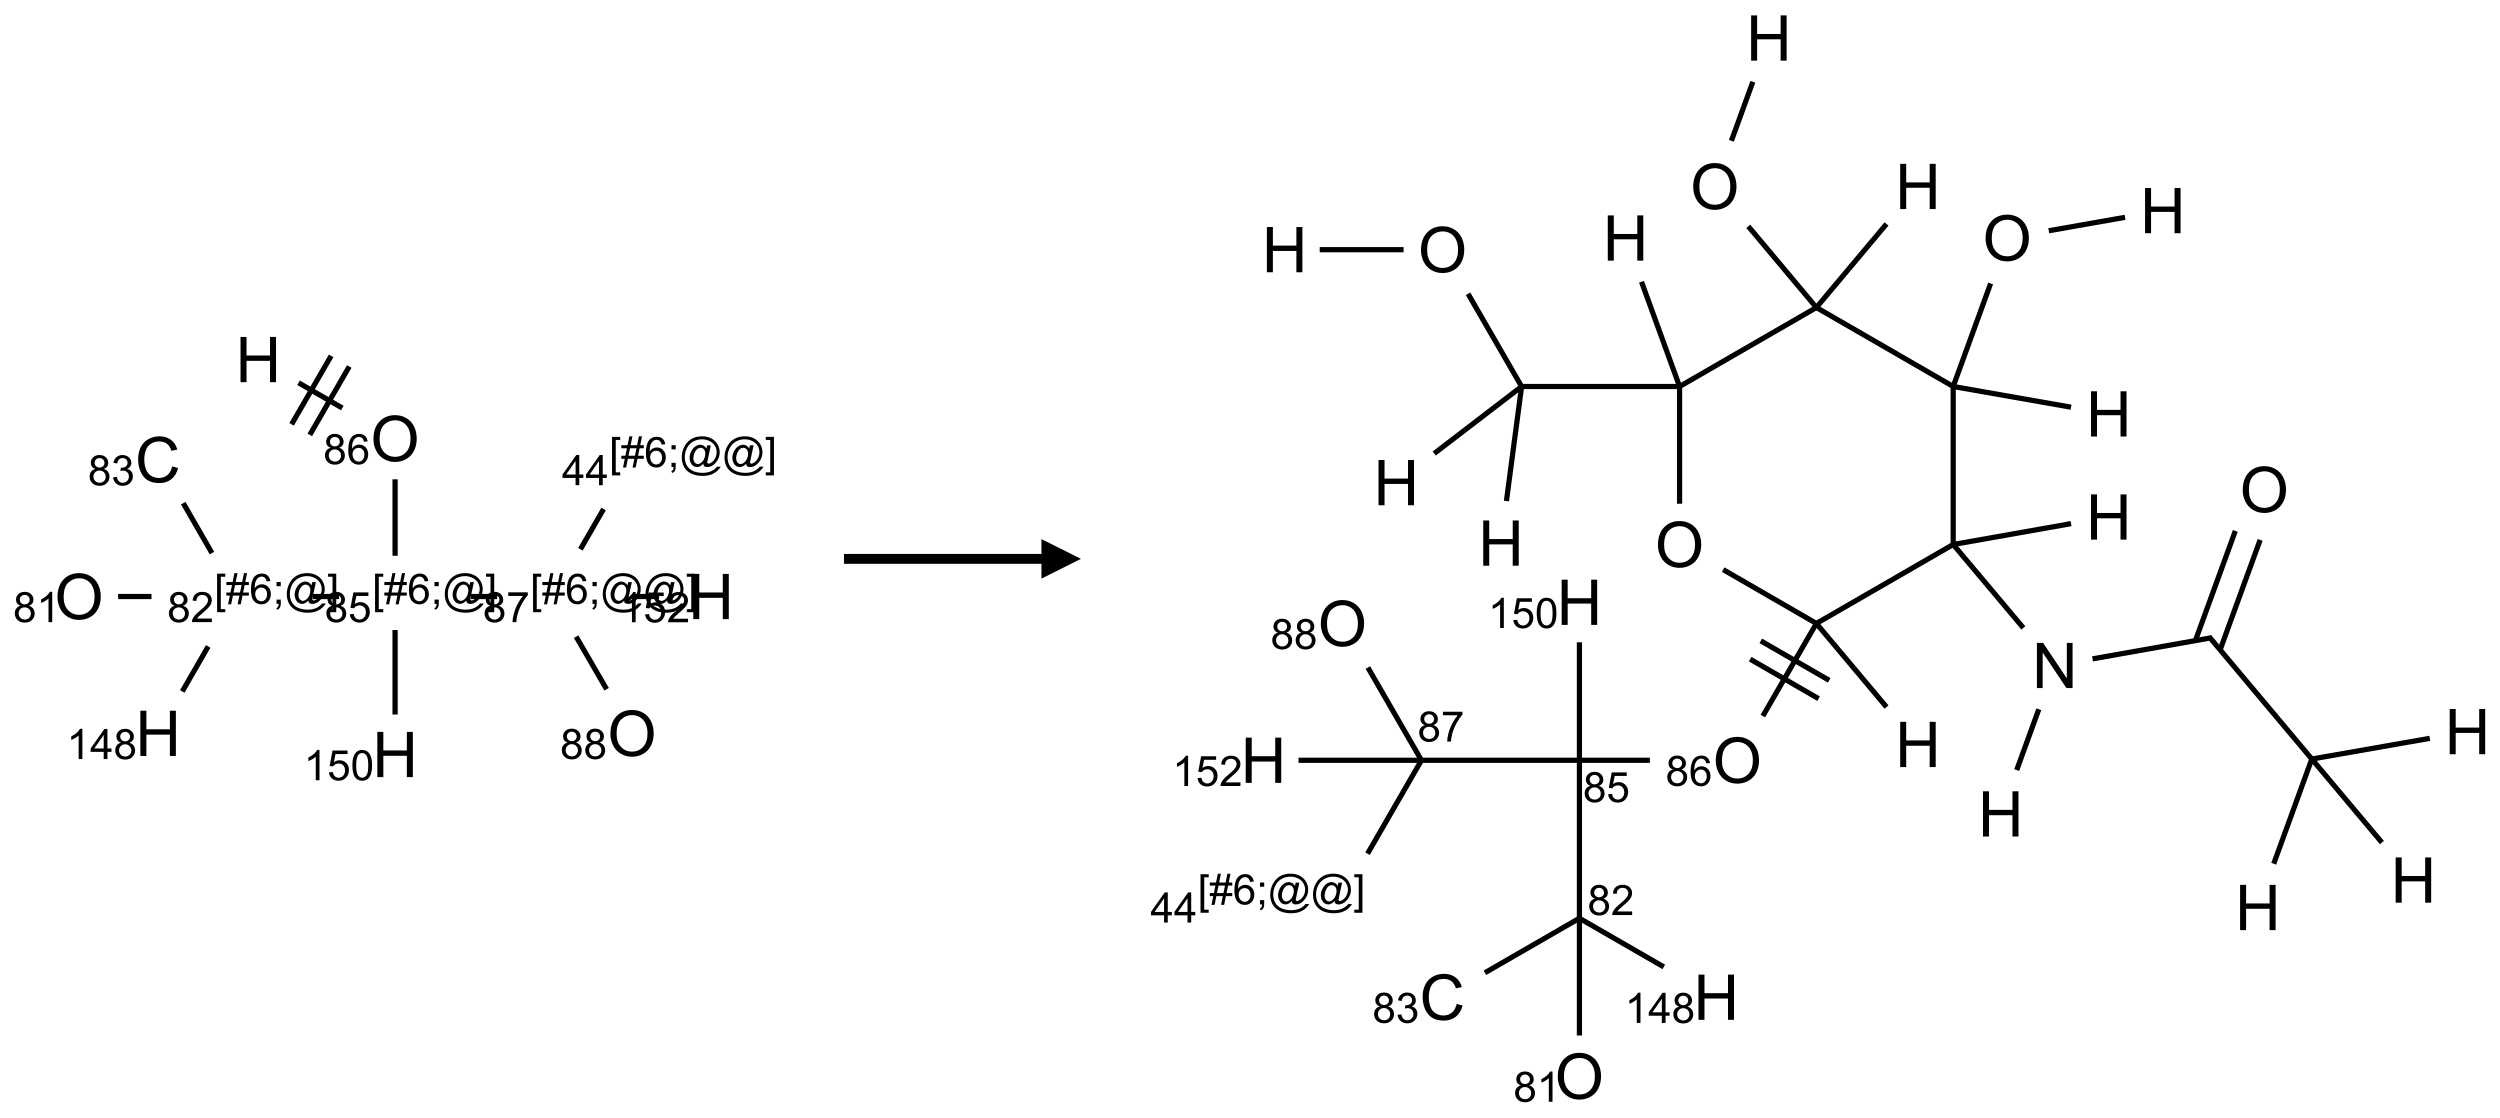 <?xml version="1.0" encoding="UTF-8"?>
<svg xmlns="http://www.w3.org/2000/svg" xmlns:xlink="http://www.w3.org/1999/xlink" width="633" height="283" viewBox="0 0 633 283">
<defs>
<g>
<g id="glyph-0-0">
<path d="M 2 0 L 2 -10 L 10 -10 L 10 0 Z M 2.25 -0.25 L 9.75 -0.25 L 9.75 -9.75 L 2.25 -9.75 Z M 2.25 -0.25 "/>
</g>
<g id="glyph-0-1">
<path d="M 1.281 0 L 1.281 -11.453 L 2.797 -11.453 L 2.797 -6.75 L 8.75 -6.75 L 8.75 -11.453 L 10.266 -11.453 L 10.266 0 L 8.75 0 L 8.75 -5.398 L 2.797 -5.398 L 2.797 0 Z M 1.281 0 "/>
</g>
<g id="glyph-0-2">
<path d="M 0.773 -5.578 C 0.773 -7.48 1.285 -8.969 2.305 -10.043 C 3.324 -11.117 4.645 -11.656 6.258 -11.656 C 7.316 -11.656 8.27 -11.402 9.117 -10.898 C 9.965 -10.395 10.613 -9.688 11.059 -8.785 C 11.504 -7.883 11.727 -6.855 11.727 -5.711 C 11.727 -4.551 11.492 -3.512 11.023 -2.594 C 10.555 -1.676 9.891 -0.984 9.031 -0.512 C 8.172 -0.039 7.246 0.195 6.25 0.195 C 5.172 0.195 4.207 -0.066 3.359 -0.586 C 2.512 -1.105 1.867 -1.816 1.43 -2.719 C 0.992 -3.621 0.773 -4.574 0.773 -5.578 Z M 2.336 -5.555 C 2.336 -4.176 2.707 -3.086 3.449 -2.293 C 4.191 -1.5 5.121 -1.102 6.242 -1.102 C 7.383 -1.102 8.32 -1.504 9.059 -2.305 C 9.797 -3.105 10.164 -4.246 10.164 -5.719 C 10.164 -6.652 10.008 -7.465 9.691 -8.16 C 9.375 -8.855 8.914 -9.395 8.309 -9.777 C 7.703 -10.16 7.02 -10.352 6.266 -10.352 C 5.191 -10.352 4.27 -9.984 3.496 -9.246 C 2.723 -8.508 2.336 -7.277 2.336 -5.555 Z M 2.336 -5.555 "/>
</g>
<g id="glyph-0-3">
<path d="M 9.406 -4.016 L 10.922 -3.633 C 10.605 -2.387 10.031 -1.438 9.207 -0.785 C 8.383 -0.133 7.371 0.195 6.18 0.195 C 4.945 0.195 3.941 -0.055 3.168 -0.559 C 2.395 -1.062 1.805 -1.789 1.402 -2.742 C 1 -3.695 0.797 -4.719 0.797 -5.812 C 0.797 -7.004 1.023 -8.047 1.48 -8.934 C 1.938 -9.82 2.586 -10.496 3.426 -10.957 C 4.266 -11.418 5.191 -11.648 6.203 -11.648 C 7.348 -11.648 8.312 -11.355 9.094 -10.773 C 9.875 -10.191 10.418 -9.371 10.727 -8.312 L 9.234 -7.961 C 8.969 -8.793 8.582 -9.402 8.078 -9.781 C 7.574 -10.16 6.938 -10.352 6.172 -10.352 C 5.293 -10.352 4.555 -10.141 3.965 -9.719 C 3.375 -9.297 2.957 -8.73 2.719 -8.02 C 2.48 -7.309 2.359 -6.574 2.359 -5.82 C 2.359 -4.848 2.5 -3.996 2.785 -3.27 C 3.07 -2.543 3.512 -2 4.109 -1.641 C 4.707 -1.281 5.355 -1.102 6.055 -1.102 C 6.902 -1.102 7.621 -1.348 8.211 -1.836 C 8.801 -2.324 9.199 -3.051 9.406 -4.016 Z M 9.406 -4.016 "/>
</g>
<g id="glyph-0-4">
<path d="M 1.219 0 L 1.219 -11.453 L 2.773 -11.453 L 8.789 -2.461 L 8.789 -11.453 L 10.242 -11.453 L 10.242 0 L 8.688 0 L 2.672 -9 L 2.672 0 Z M 1.219 0 "/>
</g>
<g id="glyph-1-0">
<path d="M 1.332 0 L 1.332 -6.668 L 6.668 -6.668 L 6.668 0 Z M 1.5 -0.168 L 6.5 -0.168 L 6.5 -6.5 L 1.5 -6.5 Z M 1.5 -0.168 "/>
</g>
<g id="glyph-1-1">
<path d="M 1.887 -4.141 C 1.496 -4.281 1.207 -4.484 1.02 -4.75 C 0.832 -5.016 0.738 -5.328 0.738 -5.699 C 0.738 -6.254 0.938 -6.719 1.34 -7.098 C 1.738 -7.477 2.27 -7.668 2.934 -7.668 C 3.598 -7.668 4.137 -7.473 4.543 -7.086 C 4.949 -6.699 5.152 -6.227 5.152 -5.672 C 5.152 -5.316 5.059 -5.008 4.871 -4.746 C 4.688 -4.484 4.406 -4.281 4.027 -4.141 C 4.496 -3.988 4.852 -3.742 5.098 -3.402 C 5.34 -3.062 5.465 -2.656 5.465 -2.184 C 5.465 -1.531 5.234 -0.98 4.77 -0.535 C 4.309 -0.09 3.703 0.129 2.949 0.129 C 2.195 0.129 1.586 -0.094 1.125 -0.539 C 0.664 -0.984 0.434 -1.543 0.434 -2.207 C 0.434 -2.703 0.559 -3.121 0.809 -3.457 C 1.062 -3.793 1.422 -4.02 1.887 -4.141 Z M 1.699 -5.73 C 1.699 -5.367 1.812 -5.074 2.047 -4.844 C 2.281 -4.613 2.582 -4.5 2.953 -4.5 C 3.312 -4.5 3.609 -4.613 3.84 -4.84 C 4.07 -5.066 4.188 -5.348 4.188 -5.676 C 4.188 -6.02 4.07 -6.309 3.832 -6.543 C 3.594 -6.777 3.297 -6.895 2.941 -6.895 C 2.586 -6.895 2.289 -6.781 2.051 -6.551 C 1.816 -6.324 1.699 -6.047 1.699 -5.73 Z M 1.395 -2.203 C 1.395 -1.938 1.461 -1.676 1.586 -1.426 C 1.711 -1.176 1.902 -0.984 2.152 -0.848 C 2.402 -0.711 2.672 -0.641 2.957 -0.641 C 3.406 -0.641 3.777 -0.785 4.066 -1.074 C 4.359 -1.363 4.504 -1.727 4.504 -2.172 C 4.504 -2.625 4.355 -2.996 4.055 -3.293 C 3.754 -3.586 3.379 -3.734 2.926 -3.734 C 2.484 -3.734 2.121 -3.59 1.832 -3.297 C 1.543 -3.004 1.395 -2.641 1.395 -2.203 Z M 1.395 -2.203 "/>
</g>
<g id="glyph-1-2">
<path d="M 5.309 -5.766 L 4.375 -5.691 C 4.293 -6.059 4.172 -6.328 4.02 -6.496 C 3.766 -6.762 3.453 -6.895 3.082 -6.895 C 2.785 -6.895 2.523 -6.812 2.297 -6.645 C 2 -6.43 1.77 -6.117 1.598 -5.703 C 1.43 -5.289 1.34 -4.703 1.332 -3.938 C 1.559 -4.281 1.836 -4.535 2.16 -4.703 C 2.488 -4.871 2.828 -4.953 3.188 -4.953 C 3.812 -4.953 4.344 -4.723 4.785 -4.262 C 5.223 -3.801 5.441 -3.207 5.441 -2.48 C 5.441 -2 5.34 -1.555 5.133 -1.145 C 4.926 -0.73 4.641 -0.418 4.281 -0.199 C 3.922 0.02 3.512 0.129 3.051 0.129 C 2.27 0.129 1.633 -0.156 1.141 -0.73 C 0.648 -1.305 0.402 -2.254 0.402 -3.574 C 0.402 -5.051 0.672 -6.121 1.219 -6.793 C 1.695 -7.375 2.336 -7.668 3.141 -7.668 C 3.742 -7.668 4.234 -7.5 4.617 -7.16 C 5 -6.824 5.23 -6.359 5.309 -5.766 Z M 1.48 -2.473 C 1.48 -2.152 1.547 -1.844 1.684 -1.547 C 1.82 -1.25 2.016 -1.027 2.262 -0.871 C 2.508 -0.719 2.766 -0.641 3.035 -0.641 C 3.434 -0.641 3.773 -0.801 4.059 -1.121 C 4.344 -1.441 4.484 -1.875 4.484 -2.422 C 4.484 -2.949 4.344 -3.367 4.062 -3.668 C 3.781 -3.973 3.426 -4.125 3 -4.125 C 2.578 -4.125 2.219 -3.973 1.922 -3.668 C 1.625 -3.363 1.48 -2.969 1.48 -2.473 Z M 1.48 -2.473 "/>
</g>
<g id="glyph-1-3">
<path d="M 0.723 2.121 L 0.723 -7.637 L 2.793 -7.637 L 2.793 -6.859 L 1.66 -6.859 L 1.66 1.344 L 2.793 1.344 L 2.793 2.121 Z M 0.723 2.121 "/>
</g>
<g id="glyph-1-4">
<path d="M 0.535 0.129 L 0.988 -2.09 L 0.109 -2.09 L 0.109 -2.863 L 1.145 -2.863 L 1.531 -4.754 L 0.109 -4.754 L 0.109 -5.531 L 1.688 -5.531 L 2.141 -7.766 L 2.922 -7.766 L 2.469 -5.531 L 4.109 -5.531 L 4.562 -7.766 L 5.348 -7.766 L 4.895 -5.531 L 5.797 -5.531 L 5.797 -4.754 L 4.738 -4.754 L 4.348 -2.863 L 5.797 -2.863 L 5.797 -2.09 L 4.191 -2.09 L 3.738 0.129 L 2.957 0.129 L 3.406 -2.09 L 1.77 -2.09 L 1.316 0.129 Z M 1.926 -2.863 L 3.562 -2.863 L 3.953 -4.754 L 2.312 -4.754 Z M 1.926 -2.863 "/>
</g>
<g id="glyph-1-5">
<path d="M 0.949 -4.465 L 0.949 -5.531 L 2.016 -5.531 L 2.016 -4.465 Z M 0.949 0 L 0.949 -1.066 L 2.016 -1.066 L 2.016 0 C 2.016 0.391 1.945 0.711 1.809 0.949 C 1.668 1.191 1.449 1.379 1.145 1.512 L 0.887 1.109 C 1.082 1.023 1.23 0.895 1.324 0.727 C 1.418 0.559 1.469 0.316 1.48 0 Z M 0.949 0 "/>
</g>
<g id="glyph-1-6">
<path d="M 6.047 -0.848 C 5.82 -0.59 5.57 -0.379 5.289 -0.223 C 5.008 -0.062 4.73 0.016 4.449 0.016 C 4.141 0.016 3.84 -0.074 3.547 -0.254 C 3.254 -0.434 3.02 -0.715 2.836 -1.09 C 2.652 -1.465 2.562 -1.875 2.562 -2.324 C 2.562 -2.875 2.703 -3.43 2.988 -3.98 C 3.27 -4.535 3.621 -4.953 4.043 -5.23 C 4.461 -5.508 4.871 -5.645 5.266 -5.645 C 5.566 -5.645 5.855 -5.566 6.129 -5.41 C 6.402 -5.25 6.641 -5.012 6.84 -4.688 L 7.016 -5.496 L 7.949 -5.496 L 7.199 -2 C 7.094 -1.516 7.043 -1.246 7.043 -1.191 C 7.043 -1.098 7.078 -1.02 7.148 -0.949 C 7.219 -0.883 7.305 -0.848 7.406 -0.848 C 7.59 -0.848 7.832 -0.953 8.129 -1.168 C 8.527 -1.445 8.84 -1.816 9.07 -2.285 C 9.301 -2.75 9.418 -3.234 9.418 -3.73 C 9.418 -4.309 9.27 -4.852 8.973 -5.355 C 8.676 -5.859 8.23 -6.262 7.645 -6.562 C 7.055 -6.863 6.406 -7.016 5.691 -7.016 C 4.879 -7.016 4.137 -6.824 3.465 -6.445 C 2.793 -6.066 2.273 -5.52 1.902 -4.809 C 1.535 -4.098 1.348 -3.34 1.348 -2.527 C 1.348 -1.676 1.535 -0.941 1.902 -0.328 C 2.273 0.285 2.809 0.742 3.508 1.035 C 4.207 1.328 4.984 1.473 5.832 1.473 C 6.742 1.473 7.504 1.32 8.121 1.016 C 8.734 0.711 9.195 0.34 9.5 -0.098 L 10.441 -0.098 C 10.266 0.266 9.961 0.637 9.531 1.016 C 9.102 1.395 8.59 1.695 7.996 1.914 C 7.402 2.133 6.688 2.246 5.848 2.246 C 5.078 2.246 4.367 2.145 3.715 1.949 C 3.066 1.75 2.512 1.453 2.051 1.055 C 1.594 0.656 1.25 0.199 1.016 -0.316 C 0.723 -0.973 0.578 -1.684 0.578 -2.441 C 0.578 -3.289 0.75 -4.098 1.098 -4.863 C 1.523 -5.805 2.125 -6.527 2.902 -7.027 C 3.684 -7.527 4.629 -7.777 5.738 -7.777 C 6.602 -7.777 7.375 -7.602 8.059 -7.246 C 8.746 -6.895 9.285 -6.371 9.684 -5.672 C 10.02 -5.07 10.188 -4.418 10.188 -3.715 C 10.188 -2.707 9.832 -1.812 9.125 -1.031 C 8.492 -0.328 7.801 0.02 7.051 0.02 C 6.812 0.02 6.617 -0.016 6.473 -0.09 C 6.324 -0.16 6.215 -0.266 6.145 -0.402 C 6.102 -0.488 6.066 -0.637 6.047 -0.848 Z M 3.527 -2.262 C 3.527 -1.785 3.641 -1.414 3.863 -1.152 C 4.09 -0.887 4.348 -0.754 4.641 -0.754 C 4.836 -0.754 5.039 -0.812 5.254 -0.93 C 5.469 -1.047 5.676 -1.219 5.871 -1.449 C 6.066 -1.676 6.23 -1.969 6.355 -2.32 C 6.48 -2.672 6.543 -3.027 6.543 -3.379 C 6.543 -3.852 6.426 -4.219 6.191 -4.48 C 5.957 -4.738 5.672 -4.871 5.332 -4.871 C 5.109 -4.871 4.902 -4.812 4.707 -4.699 C 4.512 -4.586 4.32 -4.406 4.137 -4.156 C 3.953 -3.906 3.805 -3.602 3.691 -3.246 C 3.582 -2.887 3.527 -2.559 3.527 -2.262 Z M 3.527 -2.262 "/>
</g>
<g id="glyph-1-7">
<path d="M 2.27 2.121 L 0.203 2.121 L 0.203 1.344 L 1.332 1.344 L 1.332 -6.859 L 0.203 -6.859 L 0.203 -7.637 L 2.27 -7.637 Z M 2.27 2.121 "/>
</g>
<g id="glyph-1-8">
<path d="M 0.441 -2 L 1.426 -2.082 C 1.5 -1.605 1.668 -1.242 1.934 -1.004 C 2.199 -0.762 2.52 -0.641 2.895 -0.641 C 3.348 -0.641 3.73 -0.812 4.043 -1.152 C 4.355 -1.492 4.512 -1.941 4.512 -2.504 C 4.512 -3.039 4.359 -3.461 4.059 -3.77 C 3.758 -4.078 3.367 -4.234 2.879 -4.234 C 2.578 -4.234 2.305 -4.164 2.062 -4.027 C 1.82 -3.891 1.629 -3.715 1.488 -3.496 L 0.609 -3.609 L 1.348 -7.531 L 5.145 -7.531 L 5.145 -6.637 L 2.098 -6.637 L 1.688 -4.582 C 2.145 -4.902 2.625 -5.062 3.129 -5.062 C 3.797 -5.062 4.359 -4.832 4.816 -4.371 C 5.277 -3.91 5.504 -3.312 5.504 -2.59 C 5.504 -1.898 5.305 -1.301 4.902 -0.797 C 4.41 -0.18 3.742 0.129 2.895 0.129 C 2.199 0.129 1.633 -0.062 1.195 -0.453 C 0.758 -0.844 0.504 -1.359 0.441 -2 Z M 0.441 -2 "/>
</g>
<g id="glyph-1-9">
<path d="M 3.973 0 L 3.035 0 L 3.035 -5.973 C 2.809 -5.758 2.516 -5.543 2.148 -5.328 C 1.781 -5.113 1.453 -4.953 1.16 -4.844 L 1.16 -5.75 C 1.684 -5.996 2.145 -6.297 2.535 -6.645 C 2.93 -6.996 3.207 -7.336 3.371 -7.668 L 3.973 -7.668 Z M 3.973 0 "/>
</g>
<g id="glyph-1-10">
<path d="M 0.441 -3.766 C 0.441 -4.668 0.535 -5.395 0.723 -5.945 C 0.906 -6.496 1.184 -6.922 1.551 -7.219 C 1.918 -7.516 2.375 -7.668 2.934 -7.668 C 3.344 -7.668 3.703 -7.586 4.012 -7.418 C 4.32 -7.254 4.574 -7.016 4.777 -6.707 C 4.977 -6.395 5.137 -6.016 5.25 -5.57 C 5.363 -5.125 5.422 -4.523 5.422 -3.766 C 5.422 -2.871 5.328 -2.148 5.145 -1.598 C 4.961 -1.047 4.688 -0.621 4.32 -0.32 C 3.953 -0.02 3.492 0.129 2.934 0.129 C 2.195 0.129 1.617 -0.133 1.199 -0.66 C 0.695 -1.297 0.441 -2.332 0.441 -3.766 Z M 1.406 -3.766 C 1.406 -2.512 1.555 -1.68 1.848 -1.262 C 2.141 -0.848 2.5 -0.641 2.934 -0.641 C 3.363 -0.641 3.727 -0.848 4.02 -1.266 C 4.312 -1.684 4.457 -2.516 4.457 -3.766 C 4.457 -5.023 4.312 -5.859 4.02 -6.27 C 3.727 -6.684 3.359 -6.891 2.922 -6.891 C 2.492 -6.891 2.148 -6.707 1.891 -6.344 C 1.566 -5.879 1.406 -5.02 1.406 -3.766 Z M 1.406 -3.766 "/>
</g>
<g id="glyph-1-11">
<path d="M 5.371 -0.902 L 5.371 0 L 0.324 0 C 0.316 -0.227 0.352 -0.441 0.434 -0.652 C 0.562 -0.996 0.766 -1.332 1.051 -1.668 C 1.332 -2 1.742 -2.387 2.277 -2.824 C 3.105 -3.504 3.668 -4.043 3.957 -4.441 C 4.25 -4.84 4.395 -5.215 4.395 -5.566 C 4.395 -5.938 4.262 -6.254 3.996 -6.508 C 3.73 -6.762 3.387 -6.891 2.957 -6.891 C 2.508 -6.891 2.145 -6.754 1.875 -6.484 C 1.605 -6.215 1.469 -5.84 1.465 -5.359 L 0.5 -5.457 C 0.566 -6.176 0.812 -6.727 1.246 -7.102 C 1.676 -7.477 2.254 -7.668 2.98 -7.668 C 3.711 -7.668 4.293 -7.465 4.719 -7.059 C 5.145 -6.652 5.359 -6.148 5.359 -5.547 C 5.359 -5.242 5.297 -4.941 5.172 -4.645 C 5.047 -4.352 4.84 -4.039 4.551 -3.715 C 4.262 -3.387 3.777 -2.938 3.105 -2.371 C 2.543 -1.898 2.18 -1.578 2.02 -1.41 C 1.859 -1.242 1.73 -1.07 1.625 -0.902 Z M 5.371 -0.902 "/>
</g>
<g id="glyph-1-12">
<path d="M 0.449 -2.016 L 1.387 -2.141 C 1.492 -1.609 1.676 -1.227 1.934 -0.992 C 2.191 -0.758 2.508 -0.641 2.879 -0.641 C 3.32 -0.641 3.695 -0.793 3.996 -1.098 C 4.301 -1.402 4.453 -1.781 4.453 -2.234 C 4.453 -2.664 4.312 -3.02 4.031 -3.301 C 3.75 -3.578 3.391 -3.719 2.957 -3.719 C 2.781 -3.719 2.562 -3.684 2.297 -3.613 L 2.402 -4.438 C 2.465 -4.43 2.516 -4.426 2.551 -4.426 C 2.949 -4.426 3.312 -4.531 3.629 -4.738 C 3.949 -4.949 4.109 -5.27 4.109 -5.703 C 4.109 -6.047 3.992 -6.332 3.762 -6.559 C 3.527 -6.785 3.227 -6.895 2.859 -6.895 C 2.496 -6.895 2.191 -6.781 1.949 -6.551 C 1.707 -6.324 1.547 -5.98 1.48 -5.52 L 0.543 -5.688 C 0.656 -6.316 0.918 -6.805 1.324 -7.148 C 1.73 -7.492 2.234 -7.668 2.84 -7.668 C 3.254 -7.668 3.641 -7.578 3.988 -7.398 C 4.34 -7.219 4.609 -6.977 4.793 -6.668 C 4.98 -6.359 5.074 -6.031 5.074 -5.684 C 5.074 -5.352 4.984 -5.051 4.809 -4.781 C 4.629 -4.512 4.367 -4.297 4.02 -4.137 C 4.473 -4.031 4.824 -3.816 5.074 -3.488 C 5.324 -3.16 5.449 -2.75 5.449 -2.254 C 5.449 -1.59 5.203 -1.023 4.719 -0.559 C 4.234 -0.098 3.617 0.137 2.875 0.137 C 2.203 0.137 1.648 -0.062 1.207 -0.465 C 0.762 -0.863 0.512 -1.379 0.449 -2.016 Z M 0.449 -2.016 "/>
</g>
<g id="glyph-1-13">
<path d="M 3.449 0 L 3.449 -1.828 L 0.137 -1.828 L 0.137 -2.688 L 3.621 -7.637 L 4.387 -7.637 L 4.387 -2.688 L 5.418 -2.688 L 5.418 -1.828 L 4.387 -1.828 L 4.387 0 Z M 3.449 -2.688 L 3.449 -6.129 L 1.059 -2.688 Z M 3.449 -2.688 "/>
</g>
<g id="glyph-1-14">
<path d="M 0.504 -6.637 L 0.504 -7.535 L 5.449 -7.535 L 5.449 -6.809 C 4.961 -6.289 4.48 -5.602 4.004 -4.746 C 3.527 -3.887 3.156 -3.004 2.895 -2.098 C 2.707 -1.461 2.59 -0.762 2.535 0 L 1.574 0 C 1.582 -0.602 1.703 -1.328 1.926 -2.176 C 2.152 -3.027 2.477 -3.848 2.898 -4.637 C 3.32 -5.426 3.77 -6.094 4.246 -6.637 Z M 0.504 -6.637 "/>
</g>
</g>
</defs>
<path fill="none" stroke-width="0.033" stroke-linecap="butt" stroke-linejoin="miter" stroke="rgb(0%, 0%, 0%)" stroke-opacity="1" stroke-miterlimit="10" d="M 1.389 0.147 L 1.666 0.307 " transform="matrix(40, 0, 0, 40, 20.033, 91.039)"/>
<path fill="none" stroke-width="0.033" stroke-linecap="butt" stroke-linejoin="miter" stroke="rgb(0%, 0%, 0%)" stroke-opacity="1" stroke-miterlimit="10" d="M 1.46 0.477 L 1.71 0.044 " transform="matrix(40, 0, 0, 40, 20.033, 91.039)"/>
<path fill="none" stroke-width="0.033" stroke-linecap="butt" stroke-linejoin="miter" stroke="rgb(0%, 0%, 0%)" stroke-opacity="1" stroke-miterlimit="10" d="M 1.345 0.41 L 1.595 -0.023 " transform="matrix(40, 0, 0, 40, 20.033, 91.039)"/>
<path fill="none" stroke-width="0.033" stroke-linecap="butt" stroke-linejoin="miter" stroke="rgb(0%, 0%, 0%)" stroke-opacity="1" stroke-miterlimit="10" d="M 2 0.758 L 2 1.242 " transform="matrix(40, 0, 0, 40, 20.033, 91.039)"/>
<path fill="none" stroke-width="0.033" stroke-linecap="butt" stroke-linejoin="miter" stroke="rgb(0%, 0%, 0%)" stroke-opacity="1" stroke-miterlimit="10" d="M 2 1.712 L 2 2.247 " transform="matrix(40, 0, 0, 40, 20.033, 91.039)"/>
<path fill="none" stroke-width="0.033" stroke-linecap="butt" stroke-linejoin="miter" stroke="rgb(0%, 0%, 0%)" stroke-opacity="1" stroke-miterlimit="10" d="M 1.646 1.5 L 1.479 1.5 " transform="matrix(40, 0, 0, 40, 20.033, 91.039)"/>
<path fill="none" stroke-width="0.033" stroke-linecap="butt" stroke-linejoin="miter" stroke="rgb(0%, 0%, 0%)" stroke-opacity="1" stroke-miterlimit="10" d="M 0.841 1.225 L 0.659 0.909 " transform="matrix(40, 0, 0, 40, 20.033, 91.039)"/>
<path fill="none" stroke-width="0.033" stroke-linecap="butt" stroke-linejoin="miter" stroke="rgb(0%, 0%, 0%)" stroke-opacity="1" stroke-miterlimit="10" d="M 0.817 1.816 L 0.653 2.101 " transform="matrix(40, 0, 0, 40, 20.033, 91.039)"/>
<path fill="none" stroke-width="0.033" stroke-linecap="butt" stroke-linejoin="miter" stroke="rgb(0%, 0%, 0%)" stroke-opacity="1" stroke-miterlimit="10" d="M 0.458 1.5 L 0.247 1.5 " transform="matrix(40, 0, 0, 40, 20.033, 91.039)"/>
<path fill="none" stroke-width="0.033" stroke-linecap="butt" stroke-linejoin="miter" stroke="rgb(0%, 0%, 0%)" stroke-opacity="1" stroke-miterlimit="10" d="M 2.48 1.5 L 2.646 1.5 " transform="matrix(40, 0, 0, 40, 20.033, 91.039)"/>
<path fill="none" stroke-width="0.033" stroke-linecap="butt" stroke-linejoin="miter" stroke="rgb(0%, 0%, 0%)" stroke-opacity="1" stroke-miterlimit="10" d="M 3.173 1.201 L 3.32 0.946 " transform="matrix(40, 0, 0, 40, 20.033, 91.039)"/>
<path fill="none" stroke-width="0.033" stroke-linecap="butt" stroke-linejoin="miter" stroke="rgb(0%, 0%, 0%)" stroke-opacity="1" stroke-miterlimit="10" d="M 3.146 1.754 L 3.339 2.087 " transform="matrix(40, 0, 0, 40, 20.033, 91.039)"/>
<path fill="none" stroke-width="0.033" stroke-linecap="butt" stroke-linejoin="miter" stroke="rgb(0%, 0%, 0%)" stroke-opacity="1" stroke-miterlimit="10" d="M 3.504 1.5 L 3.671 1.5 " transform="matrix(40, 0, 0, 40, 20.033, 91.039)"/>
<g fill="rgb(0%, 0%, 0%)" fill-opacity="1">
<use xlink:href="#glyph-0-1" x="59.621" y="96.766"/>
</g>
<g fill="rgb(0%, 0%, 0%)" fill-opacity="1">
<use xlink:href="#glyph-0-2" x="93.785" y="116.77"/>
</g>
<g fill="rgb(0%, 0%, 0%)" fill-opacity="1">
<use xlink:href="#glyph-1-1" x="81.848" y="117.52"/>
<use xlink:href="#glyph-1-2" x="87.78" y="117.52"/>
</g>
<g fill="rgb(0%, 0%, 0%)" fill-opacity="1">
<use xlink:href="#glyph-1-3" x="94.246" y="152.891"/>
<use xlink:href="#glyph-1-4" x="97.21" y="152.891"/>
<use xlink:href="#glyph-1-2" x="103.142" y="152.891"/>
<use xlink:href="#glyph-1-5" x="109.074" y="152.891"/>
<use xlink:href="#glyph-1-6" x="112.038" y="152.891"/>
<use xlink:href="#glyph-1-7" x="122.866" y="152.891"/>
</g>
<g fill="rgb(0%, 0%, 0%)" fill-opacity="1">
<use xlink:href="#glyph-1-1" x="82.199" y="157.52"/>
<use xlink:href="#glyph-1-8" x="88.132" y="157.52"/>
</g>
<g fill="rgb(0%, 0%, 0%)" fill-opacity="1">
<use xlink:href="#glyph-0-1" x="94.262" y="196.766"/>
</g>
<g fill="rgb(0%, 0%, 0%)" fill-opacity="1">
<use xlink:href="#glyph-1-9" x="76.918" y="197.559"/>
<use xlink:href="#glyph-1-8" x="82.85" y="197.559"/>
<use xlink:href="#glyph-1-10" x="88.783" y="197.559"/>
</g>
<g fill="rgb(0%, 0%, 0%)" fill-opacity="1">
<use xlink:href="#glyph-1-3" x="54.246" y="152.891"/>
<use xlink:href="#glyph-1-4" x="57.21" y="152.891"/>
<use xlink:href="#glyph-1-2" x="63.142" y="152.891"/>
<use xlink:href="#glyph-1-5" x="69.074" y="152.891"/>
<use xlink:href="#glyph-1-6" x="72.038" y="152.891"/>
<use xlink:href="#glyph-1-7" x="82.866" y="152.891"/>
</g>
<g fill="rgb(0%, 0%, 0%)" fill-opacity="1">
<use xlink:href="#glyph-1-1" x="42.336" y="157.52"/>
<use xlink:href="#glyph-1-11" x="48.268" y="157.52"/>
</g>
<g fill="rgb(0%, 0%, 0%)" fill-opacity="1">
<use xlink:href="#glyph-0-3" x="34.176" y="122.125"/>
</g>
<g fill="rgb(0%, 0%, 0%)" fill-opacity="1">
<use xlink:href="#glyph-1-1" x="22.258" y="122.879"/>
<use xlink:href="#glyph-1-12" x="28.19" y="122.879"/>
</g>
<g fill="rgb(0%, 0%, 0%)" fill-opacity="1">
<use xlink:href="#glyph-0-1" x="34.262" y="191.406"/>
</g>
<g fill="rgb(0%, 0%, 0%)" fill-opacity="1">
<use xlink:href="#glyph-1-9" x="16.879" y="192.199"/>
<use xlink:href="#glyph-1-13" x="22.811" y="192.199"/>
<use xlink:href="#glyph-1-1" x="28.743" y="192.199"/>
</g>
<g fill="rgb(0%, 0%, 0%)" fill-opacity="1">
<use xlink:href="#glyph-0-2" x="13.785" y="156.77"/>
</g>
<g fill="rgb(0%, 0%, 0%)" fill-opacity="1">
<use xlink:href="#glyph-1-1" x="3.316" y="157.52"/>
<use xlink:href="#glyph-1-9" x="9.249" y="157.52"/>
</g>
<g fill="rgb(0%, 0%, 0%)" fill-opacity="1">
<use xlink:href="#glyph-1-3" x="134.246" y="152.891"/>
<use xlink:href="#glyph-1-4" x="137.21" y="152.891"/>
<use xlink:href="#glyph-1-2" x="143.142" y="152.891"/>
<use xlink:href="#glyph-1-5" x="149.074" y="152.891"/>
<use xlink:href="#glyph-1-6" x="152.038" y="152.891"/>
<use xlink:href="#glyph-1-6" x="162.866" y="152.891"/>
<use xlink:href="#glyph-1-7" x="173.694" y="152.891"/>
</g>
<g fill="rgb(0%, 0%, 0%)" fill-opacity="1">
<use xlink:href="#glyph-1-1" x="122.258" y="157.52"/>
<use xlink:href="#glyph-1-14" x="128.19" y="157.52"/>
</g>
<g fill="rgb(0%, 0%, 0%)" fill-opacity="1">
<use xlink:href="#glyph-1-3" x="154.246" y="118.25"/>
<use xlink:href="#glyph-1-4" x="157.21" y="118.25"/>
<use xlink:href="#glyph-1-2" x="163.142" y="118.25"/>
<use xlink:href="#glyph-1-5" x="169.074" y="118.25"/>
<use xlink:href="#glyph-1-6" x="172.038" y="118.25"/>
<use xlink:href="#glyph-1-6" x="182.866" y="118.25"/>
<use xlink:href="#glyph-1-7" x="193.694" y="118.25"/>
</g>
<g fill="rgb(0%, 0%, 0%)" fill-opacity="1">
<use xlink:href="#glyph-1-13" x="142.289" y="122.848"/>
<use xlink:href="#glyph-1-13" x="148.221" y="122.848"/>
</g>
<g fill="rgb(0%, 0%, 0%)" fill-opacity="1">
<use xlink:href="#glyph-0-2" x="153.785" y="191.41"/>
</g>
<g fill="rgb(0%, 0%, 0%)" fill-opacity="1">
<use xlink:href="#glyph-1-1" x="141.828" y="192.16"/>
<use xlink:href="#glyph-1-1" x="147.76" y="192.16"/>
</g>
<g fill="rgb(0%, 0%, 0%)" fill-opacity="1">
<use xlink:href="#glyph-0-1" x="174.262" y="156.766"/>
</g>
<g fill="rgb(0%, 0%, 0%)" fill-opacity="1">
<use xlink:href="#glyph-1-9" x="156.973" y="157.559"/>
<use xlink:href="#glyph-1-8" x="162.905" y="157.559"/>
<use xlink:href="#glyph-1-11" x="168.837" y="157.559"/>
</g>
<path fill-rule="nonzero" fill="rgb(0%, 0%, 0%)" fill-opacity="1" d="M 213.695 142.75 L 263.695 142.75 L 263.695 146.5 L 273.695 141.5 L 263.695 136.5 L 263.695 140.25 L 213.695 140.25 "/>
<path fill="none" stroke-width="0.033" stroke-linecap="butt" stroke-linejoin="miter" stroke="rgb(0%, 0%, 0%)" stroke-opacity="1" stroke-miterlimit="10" d="M 0.356 1.34 L 0.887 1.34 " transform="matrix(40, 0, 0, 40, 319.908, 9.623)"/>
<path fill="none" stroke-width="0.033" stroke-linecap="butt" stroke-linejoin="miter" stroke="rgb(0%, 0%, 0%)" stroke-opacity="1" stroke-miterlimit="10" d="M 1.295 1.619 L 1.634 2.206 " transform="matrix(40, 0, 0, 40, 319.908, 9.623)"/>
<path fill="none" stroke-width="0.033" stroke-linecap="butt" stroke-linejoin="miter" stroke="rgb(0%, 0%, 0%)" stroke-opacity="1" stroke-miterlimit="10" d="M 1.634 2.206 L 1.538 2.931 " transform="matrix(40, 0, 0, 40, 319.908, 9.623)"/>
<path fill="none" stroke-width="0.033" stroke-linecap="butt" stroke-linejoin="miter" stroke="rgb(0%, 0%, 0%)" stroke-opacity="1" stroke-miterlimit="10" d="M 1.634 2.206 L 1.081 2.63 " transform="matrix(40, 0, 0, 40, 319.908, 9.623)"/>
<path fill="none" stroke-width="0.033" stroke-linecap="butt" stroke-linejoin="miter" stroke="rgb(0%, 0%, 0%)" stroke-opacity="1" stroke-miterlimit="10" d="M 1.634 2.206 L 2.634 2.206 " transform="matrix(40, 0, 0, 40, 319.908, 9.623)"/>
<path fill="none" stroke-width="0.033" stroke-linecap="butt" stroke-linejoin="miter" stroke="rgb(0%, 0%, 0%)" stroke-opacity="1" stroke-miterlimit="10" d="M 2.634 2.206 L 2.393 1.543 " transform="matrix(40, 0, 0, 40, 319.908, 9.623)"/>
<path fill="none" stroke-width="0.033" stroke-linecap="butt" stroke-linejoin="miter" stroke="rgb(0%, 0%, 0%)" stroke-opacity="1" stroke-miterlimit="10" d="M 2.634 2.206 L 2.634 2.948 " transform="matrix(40, 0, 0, 40, 319.908, 9.623)"/>
<path fill="none" stroke-width="0.033" stroke-linecap="butt" stroke-linejoin="miter" stroke="rgb(0%, 0%, 0%)" stroke-opacity="1" stroke-miterlimit="10" d="M 2.91 3.365 L 3.5 3.706 " transform="matrix(40, 0, 0, 40, 319.908, 9.623)"/>
<path fill="none" stroke-width="0.033" stroke-linecap="butt" stroke-linejoin="miter" stroke="rgb(0%, 0%, 0%)" stroke-opacity="1" stroke-miterlimit="10" d="M 3.5 3.706 L 3.944 4.235 " transform="matrix(40, 0, 0, 40, 319.908, 9.623)"/>
<path fill="none" stroke-width="0.033" stroke-linecap="butt" stroke-linejoin="miter" stroke="rgb(0%, 0%, 0%)" stroke-opacity="1" stroke-miterlimit="10" d="M 3.5 3.706 L 3.161 4.292 " transform="matrix(40, 0, 0, 40, 319.908, 9.623)"/>
<path fill="none" stroke-width="0.033" stroke-linecap="butt" stroke-linejoin="miter" stroke="rgb(0%, 0%, 0%)" stroke-opacity="1" stroke-miterlimit="10" d="M 3.081 3.932 L 3.514 4.182 " transform="matrix(40, 0, 0, 40, 319.908, 9.623)"/>
<path fill="none" stroke-width="0.033" stroke-linecap="butt" stroke-linejoin="miter" stroke="rgb(0%, 0%, 0%)" stroke-opacity="1" stroke-miterlimit="10" d="M 3.148 3.816 L 3.581 4.066 " transform="matrix(40, 0, 0, 40, 319.908, 9.623)"/>
<path fill="none" stroke-width="0.033" stroke-linecap="butt" stroke-linejoin="miter" stroke="rgb(0%, 0%, 0%)" stroke-opacity="1" stroke-miterlimit="10" d="M 2.446 4.572 L 2 4.572 " transform="matrix(40, 0, 0, 40, 319.908, 9.623)"/>
<path fill="none" stroke-width="0.033" stroke-linecap="butt" stroke-linejoin="miter" stroke="rgb(0%, 0%, 0%)" stroke-opacity="1" stroke-miterlimit="10" d="M 2 4.572 L 2 3.825 " transform="matrix(40, 0, 0, 40, 319.908, 9.623)"/>
<path fill="none" stroke-width="0.033" stroke-linecap="butt" stroke-linejoin="miter" stroke="rgb(0%, 0%, 0%)" stroke-opacity="1" stroke-miterlimit="10" d="M 2 4.572 L 2 5.572 " transform="matrix(40, 0, 0, 40, 319.908, 9.623)"/>
<path fill="none" stroke-width="0.033" stroke-linecap="butt" stroke-linejoin="miter" stroke="rgb(0%, 0%, 0%)" stroke-opacity="1" stroke-miterlimit="10" d="M 2 5.572 L 1.402 5.917 " transform="matrix(40, 0, 0, 40, 319.908, 9.623)"/>
<path fill="none" stroke-width="0.033" stroke-linecap="butt" stroke-linejoin="miter" stroke="rgb(0%, 0%, 0%)" stroke-opacity="1" stroke-miterlimit="10" d="M 2 5.572 L 2.534 5.88 " transform="matrix(40, 0, 0, 40, 319.908, 9.623)"/>
<path fill="none" stroke-width="0.033" stroke-linecap="butt" stroke-linejoin="miter" stroke="rgb(0%, 0%, 0%)" stroke-opacity="1" stroke-miterlimit="10" d="M 2 5.572 L 2 6.314 " transform="matrix(40, 0, 0, 40, 319.908, 9.623)"/>
<path fill="none" stroke-width="0.033" stroke-linecap="butt" stroke-linejoin="miter" stroke="rgb(0%, 0%, 0%)" stroke-opacity="1" stroke-miterlimit="10" d="M 2 4.572 L 1 4.572 " transform="matrix(40, 0, 0, 40, 319.908, 9.623)"/>
<path fill="none" stroke-width="0.033" stroke-linecap="butt" stroke-linejoin="miter" stroke="rgb(0%, 0%, 0%)" stroke-opacity="1" stroke-miterlimit="10" d="M 1 4.572 L 0.659 5.163 " transform="matrix(40, 0, 0, 40, 319.908, 9.623)"/>
<path fill="none" stroke-width="0.033" stroke-linecap="butt" stroke-linejoin="miter" stroke="rgb(0%, 0%, 0%)" stroke-opacity="1" stroke-miterlimit="10" d="M 1 4.572 L 0.661 3.985 " transform="matrix(40, 0, 0, 40, 319.908, 9.623)"/>
<path fill="none" stroke-width="0.033" stroke-linecap="butt" stroke-linejoin="miter" stroke="rgb(0%, 0%, 0%)" stroke-opacity="1" stroke-miterlimit="10" d="M 1 4.572 L 0.222 4.572 " transform="matrix(40, 0, 0, 40, 319.908, 9.623)"/>
<path fill="none" stroke-width="0.033" stroke-linecap="butt" stroke-linejoin="miter" stroke="rgb(0%, 0%, 0%)" stroke-opacity="1" stroke-miterlimit="10" d="M 3.5 3.706 L 4.366 3.206 " transform="matrix(40, 0, 0, 40, 319.908, 9.623)"/>
<path fill="none" stroke-width="0.033" stroke-linecap="butt" stroke-linejoin="miter" stroke="rgb(0%, 0%, 0%)" stroke-opacity="1" stroke-miterlimit="10" d="M 4.366 3.206 L 5.112 3.074 " transform="matrix(40, 0, 0, 40, 319.908, 9.623)"/>
<path fill="none" stroke-width="0.033" stroke-linecap="butt" stroke-linejoin="miter" stroke="rgb(0%, 0%, 0%)" stroke-opacity="1" stroke-miterlimit="10" d="M 4.366 3.206 L 4.81 3.734 " transform="matrix(40, 0, 0, 40, 319.908, 9.623)"/>
<path fill="none" stroke-width="0.033" stroke-linecap="butt" stroke-linejoin="miter" stroke="rgb(0%, 0%, 0%)" stroke-opacity="1" stroke-miterlimit="10" d="M 4.908 4.249 L 4.768 4.634 " transform="matrix(40, 0, 0, 40, 319.908, 9.623)"/>
<path fill="none" stroke-width="0.033" stroke-linecap="butt" stroke-linejoin="miter" stroke="rgb(0%, 0%, 0%)" stroke-opacity="1" stroke-miterlimit="10" d="M 5.248 3.93 L 6.003 3.796 " transform="matrix(40, 0, 0, 40, 319.908, 9.623)"/>
<path fill="none" stroke-width="0.033" stroke-linecap="butt" stroke-linejoin="miter" stroke="rgb(0%, 0%, 0%)" stroke-opacity="1" stroke-miterlimit="10" d="M 6.056 3.872 L 6.309 3.177 " transform="matrix(40, 0, 0, 40, 319.908, 9.623)"/>
<path fill="none" stroke-width="0.033" stroke-linecap="butt" stroke-linejoin="miter" stroke="rgb(0%, 0%, 0%)" stroke-opacity="1" stroke-miterlimit="10" d="M 5.899 3.815 L 6.152 3.12 " transform="matrix(40, 0, 0, 40, 319.908, 9.623)"/>
<path fill="none" stroke-width="0.033" stroke-linecap="butt" stroke-linejoin="miter" stroke="rgb(0%, 0%, 0%)" stroke-opacity="1" stroke-miterlimit="10" d="M 5.987 3.791 L 6.636 4.564 " transform="matrix(40, 0, 0, 40, 319.908, 9.623)"/>
<path fill="none" stroke-width="0.033" stroke-linecap="butt" stroke-linejoin="miter" stroke="rgb(0%, 0%, 0%)" stroke-opacity="1" stroke-miterlimit="10" d="M 6.636 4.564 L 6.395 5.227 " transform="matrix(40, 0, 0, 40, 319.908, 9.623)"/>
<path fill="none" stroke-width="0.033" stroke-linecap="butt" stroke-linejoin="miter" stroke="rgb(0%, 0%, 0%)" stroke-opacity="1" stroke-miterlimit="10" d="M 6.636 4.564 L 7.383 4.433 " transform="matrix(40, 0, 0, 40, 319.908, 9.623)"/>
<path fill="none" stroke-width="0.033" stroke-linecap="butt" stroke-linejoin="miter" stroke="rgb(0%, 0%, 0%)" stroke-opacity="1" stroke-miterlimit="10" d="M 6.636 4.564 L 7.08 5.093 " transform="matrix(40, 0, 0, 40, 319.908, 9.623)"/>
<path fill="none" stroke-width="0.033" stroke-linecap="butt" stroke-linejoin="miter" stroke="rgb(0%, 0%, 0%)" stroke-opacity="1" stroke-miterlimit="10" d="M 4.366 3.206 L 4.366 2.206 " transform="matrix(40, 0, 0, 40, 319.908, 9.623)"/>
<path fill="none" stroke-width="0.033" stroke-linecap="butt" stroke-linejoin="miter" stroke="rgb(0%, 0%, 0%)" stroke-opacity="1" stroke-miterlimit="10" d="M 4.366 2.206 L 5.112 2.337 " transform="matrix(40, 0, 0, 40, 319.908, 9.623)"/>
<path fill="none" stroke-width="0.033" stroke-linecap="butt" stroke-linejoin="miter" stroke="rgb(0%, 0%, 0%)" stroke-opacity="1" stroke-miterlimit="10" d="M 4.366 2.206 L 4.603 1.554 " transform="matrix(40, 0, 0, 40, 319.908, 9.623)"/>
<path fill="none" stroke-width="0.033" stroke-linecap="butt" stroke-linejoin="miter" stroke="rgb(0%, 0%, 0%)" stroke-opacity="1" stroke-miterlimit="10" d="M 4.971 1.22 L 5.454 1.135 " transform="matrix(40, 0, 0, 40, 319.908, 9.623)"/>
<path fill="none" stroke-width="0.033" stroke-linecap="butt" stroke-linejoin="miter" stroke="rgb(0%, 0%, 0%)" stroke-opacity="1" stroke-miterlimit="10" d="M 4.366 2.206 L 3.5 1.706 " transform="matrix(40, 0, 0, 40, 319.908, 9.623)"/>
<path fill="none" stroke-width="0.033" stroke-linecap="butt" stroke-linejoin="miter" stroke="rgb(0%, 0%, 0%)" stroke-opacity="1" stroke-miterlimit="10" d="M 3.5 1.706 L 2.634 2.206 " transform="matrix(40, 0, 0, 40, 319.908, 9.623)"/>
<path fill="none" stroke-width="0.033" stroke-linecap="butt" stroke-linejoin="miter" stroke="rgb(0%, 0%, 0%)" stroke-opacity="1" stroke-miterlimit="10" d="M 3.5 1.706 L 3.944 1.177 " transform="matrix(40, 0, 0, 40, 319.908, 9.623)"/>
<path fill="none" stroke-width="0.033" stroke-linecap="butt" stroke-linejoin="miter" stroke="rgb(0%, 0%, 0%)" stroke-opacity="1" stroke-miterlimit="10" d="M 3.5 1.706 L 3.069 1.192 " transform="matrix(40, 0, 0, 40, 319.908, 9.623)"/>
<path fill="none" stroke-width="0.033" stroke-linecap="butt" stroke-linejoin="miter" stroke="rgb(0%, 0%, 0%)" stroke-opacity="1" stroke-miterlimit="10" d="M 2.962 0.651 L 3.098 0.277 " transform="matrix(40, 0, 0, 40, 319.908, 9.623)"/>
<g fill="rgb(0%, 0%, 0%)" fill-opacity="1">
<use xlink:href="#glyph-0-1" x="319.496" y="68.938"/>
</g>
<g fill="rgb(0%, 0%, 0%)" fill-opacity="1">
<use xlink:href="#glyph-0-2" x="359.02" y="68.941"/>
</g>
<g fill="rgb(0%, 0%, 0%)" fill-opacity="1">
<use xlink:href="#glyph-0-1" x="374.273" y="143.238"/>
</g>
<g fill="rgb(0%, 0%, 0%)" fill-opacity="1">
<use xlink:href="#glyph-0-1" x="347.762" y="127.93"/>
</g>
<g fill="rgb(0%, 0%, 0%)" fill-opacity="1">
<use xlink:href="#glyph-0-1" x="405.812" y="65.992"/>
</g>
<g fill="rgb(0%, 0%, 0%)" fill-opacity="1">
<use xlink:href="#glyph-0-2" x="419.02" y="143.586"/>
</g>
<g fill="rgb(0%, 0%, 0%)" fill-opacity="1">
<use xlink:href="#glyph-0-1" x="479.848" y="194.223"/>
</g>
<g fill="rgb(0%, 0%, 0%)" fill-opacity="1">
<use xlink:href="#glyph-0-2" x="433.66" y="198.227"/>
</g>
<g fill="rgb(0%, 0%, 0%)" fill-opacity="1">
<use xlink:href="#glyph-1-1" x="421.723" y="198.973"/>
<use xlink:href="#glyph-1-2" x="427.655" y="198.973"/>
</g>
<g fill="rgb(0%, 0%, 0%)" fill-opacity="1">
<use xlink:href="#glyph-1-1" x="400.809" y="203.098"/>
<use xlink:href="#glyph-1-8" x="406.741" y="203.098"/>
</g>
<g fill="rgb(0%, 0%, 0%)" fill-opacity="1">
<use xlink:href="#glyph-0-1" x="394.137" y="158.223"/>
</g>
<g fill="rgb(0%, 0%, 0%)" fill-opacity="1">
<use xlink:href="#glyph-1-9" x="376.793" y="159.012"/>
<use xlink:href="#glyph-1-8" x="382.725" y="159.012"/>
<use xlink:href="#glyph-1-10" x="388.658" y="159.012"/>
</g>
<g fill="rgb(0%, 0%, 0%)" fill-opacity="1">
<use xlink:href="#glyph-1-1" x="401.957" y="231.691"/>
<use xlink:href="#glyph-1-11" x="407.889" y="231.691"/>
</g>
<g fill="rgb(0%, 0%, 0%)" fill-opacity="1">
<use xlink:href="#glyph-0-3" x="359.41" y="258.223"/>
</g>
<g fill="rgb(0%, 0%, 0%)" fill-opacity="1">
<use xlink:href="#glyph-1-1" x="347.492" y="258.973"/>
<use xlink:href="#glyph-1-12" x="353.424" y="258.973"/>
</g>
<g fill="rgb(0%, 0%, 0%)" fill-opacity="1">
<use xlink:href="#glyph-0-1" x="428.777" y="258.223"/>
</g>
<g fill="rgb(0%, 0%, 0%)" fill-opacity="1">
<use xlink:href="#glyph-1-9" x="411.395" y="259.012"/>
<use xlink:href="#glyph-1-13" x="417.327" y="259.012"/>
<use xlink:href="#glyph-1-1" x="423.259" y="259.012"/>
</g>
<g fill="rgb(0%, 0%, 0%)" fill-opacity="1">
<use xlink:href="#glyph-0-2" x="393.66" y="278.227"/>
</g>
<g fill="rgb(0%, 0%, 0%)" fill-opacity="1">
<use xlink:href="#glyph-1-1" x="383.191" y="278.973"/>
<use xlink:href="#glyph-1-9" x="389.124" y="278.973"/>
</g>
<g fill="rgb(0%, 0%, 0%)" fill-opacity="1">
<use xlink:href="#glyph-1-1" x="358.914" y="187.75"/>
<use xlink:href="#glyph-1-14" x="364.846" y="187.75"/>
</g>
<g fill="rgb(0%, 0%, 0%)" fill-opacity="1">
<use xlink:href="#glyph-1-3" x="303.25" y="228.988"/>
<use xlink:href="#glyph-1-4" x="306.214" y="228.988"/>
<use xlink:href="#glyph-1-2" x="312.146" y="228.988"/>
<use xlink:href="#glyph-1-5" x="318.078" y="228.988"/>
<use xlink:href="#glyph-1-6" x="321.042" y="228.988"/>
<use xlink:href="#glyph-1-6" x="331.87" y="228.988"/>
<use xlink:href="#glyph-1-7" x="342.698" y="228.988"/>
</g>
<g fill="rgb(0%, 0%, 0%)" fill-opacity="1">
<use xlink:href="#glyph-1-13" x="291.293" y="233.586"/>
<use xlink:href="#glyph-1-13" x="297.225" y="233.586"/>
</g>
<g fill="rgb(0%, 0%, 0%)" fill-opacity="1">
<use xlink:href="#glyph-0-2" x="333.66" y="163.586"/>
</g>
<g fill="rgb(0%, 0%, 0%)" fill-opacity="1">
<use xlink:href="#glyph-1-1" x="321.703" y="164.332"/>
<use xlink:href="#glyph-1-1" x="327.635" y="164.332"/>
</g>
<g fill="rgb(0%, 0%, 0%)" fill-opacity="1">
<use xlink:href="#glyph-0-1" x="314.137" y="198.223"/>
</g>
<g fill="rgb(0%, 0%, 0%)" fill-opacity="1">
<use xlink:href="#glyph-1-9" x="296.848" y="199.012"/>
<use xlink:href="#glyph-1-8" x="302.78" y="199.012"/>
<use xlink:href="#glyph-1-11" x="308.712" y="199.012"/>
</g>
<g fill="rgb(0%, 0%, 0%)" fill-opacity="1">
<use xlink:href="#glyph-0-1" x="528.168" y="136.633"/>
</g>
<g fill="rgb(0%, 0%, 0%)" fill-opacity="1">
<use xlink:href="#glyph-0-4" x="514.531" y="174.223"/>
</g>
<g fill="rgb(0%, 0%, 0%)" fill-opacity="1">
<use xlink:href="#glyph-0-1" x="500.809" y="211.809"/>
</g>
<g fill="rgb(0%, 0%, 0%)" fill-opacity="1">
<use xlink:href="#glyph-0-2" x="567.086" y="129.691"/>
</g>
<g fill="rgb(0%, 0%, 0%)" fill-opacity="1">
<use xlink:href="#glyph-0-1" x="565.91" y="235.504"/>
</g>
<g fill="rgb(0%, 0%, 0%)" fill-opacity="1">
<use xlink:href="#glyph-0-1" x="618.984" y="190.973"/>
</g>
<g fill="rgb(0%, 0%, 0%)" fill-opacity="1">
<use xlink:href="#glyph-0-1" x="605.305" y="228.559"/>
</g>
<g fill="rgb(0%, 0%, 0%)" fill-opacity="1">
<use xlink:href="#glyph-0-1" x="528.168" y="110.527"/>
</g>
<g fill="rgb(0%, 0%, 0%)" fill-opacity="1">
<use xlink:href="#glyph-0-2" x="501.98" y="65.996"/>
</g>
<g fill="rgb(0%, 0%, 0%)" fill-opacity="1">
<use xlink:href="#glyph-0-1" x="541.852" y="59.047"/>
</g>
<g fill="rgb(0%, 0%, 0%)" fill-opacity="1">
<use xlink:href="#glyph-0-1" x="479.848" y="52.938"/>
</g>
<g fill="rgb(0%, 0%, 0%)" fill-opacity="1">
<use xlink:href="#glyph-0-2" x="427.949" y="52.941"/>
</g>
<g fill="rgb(0%, 0%, 0%)" fill-opacity="1">
<use xlink:href="#glyph-0-1" x="442.105" y="15.352"/>
</g>
</svg>
